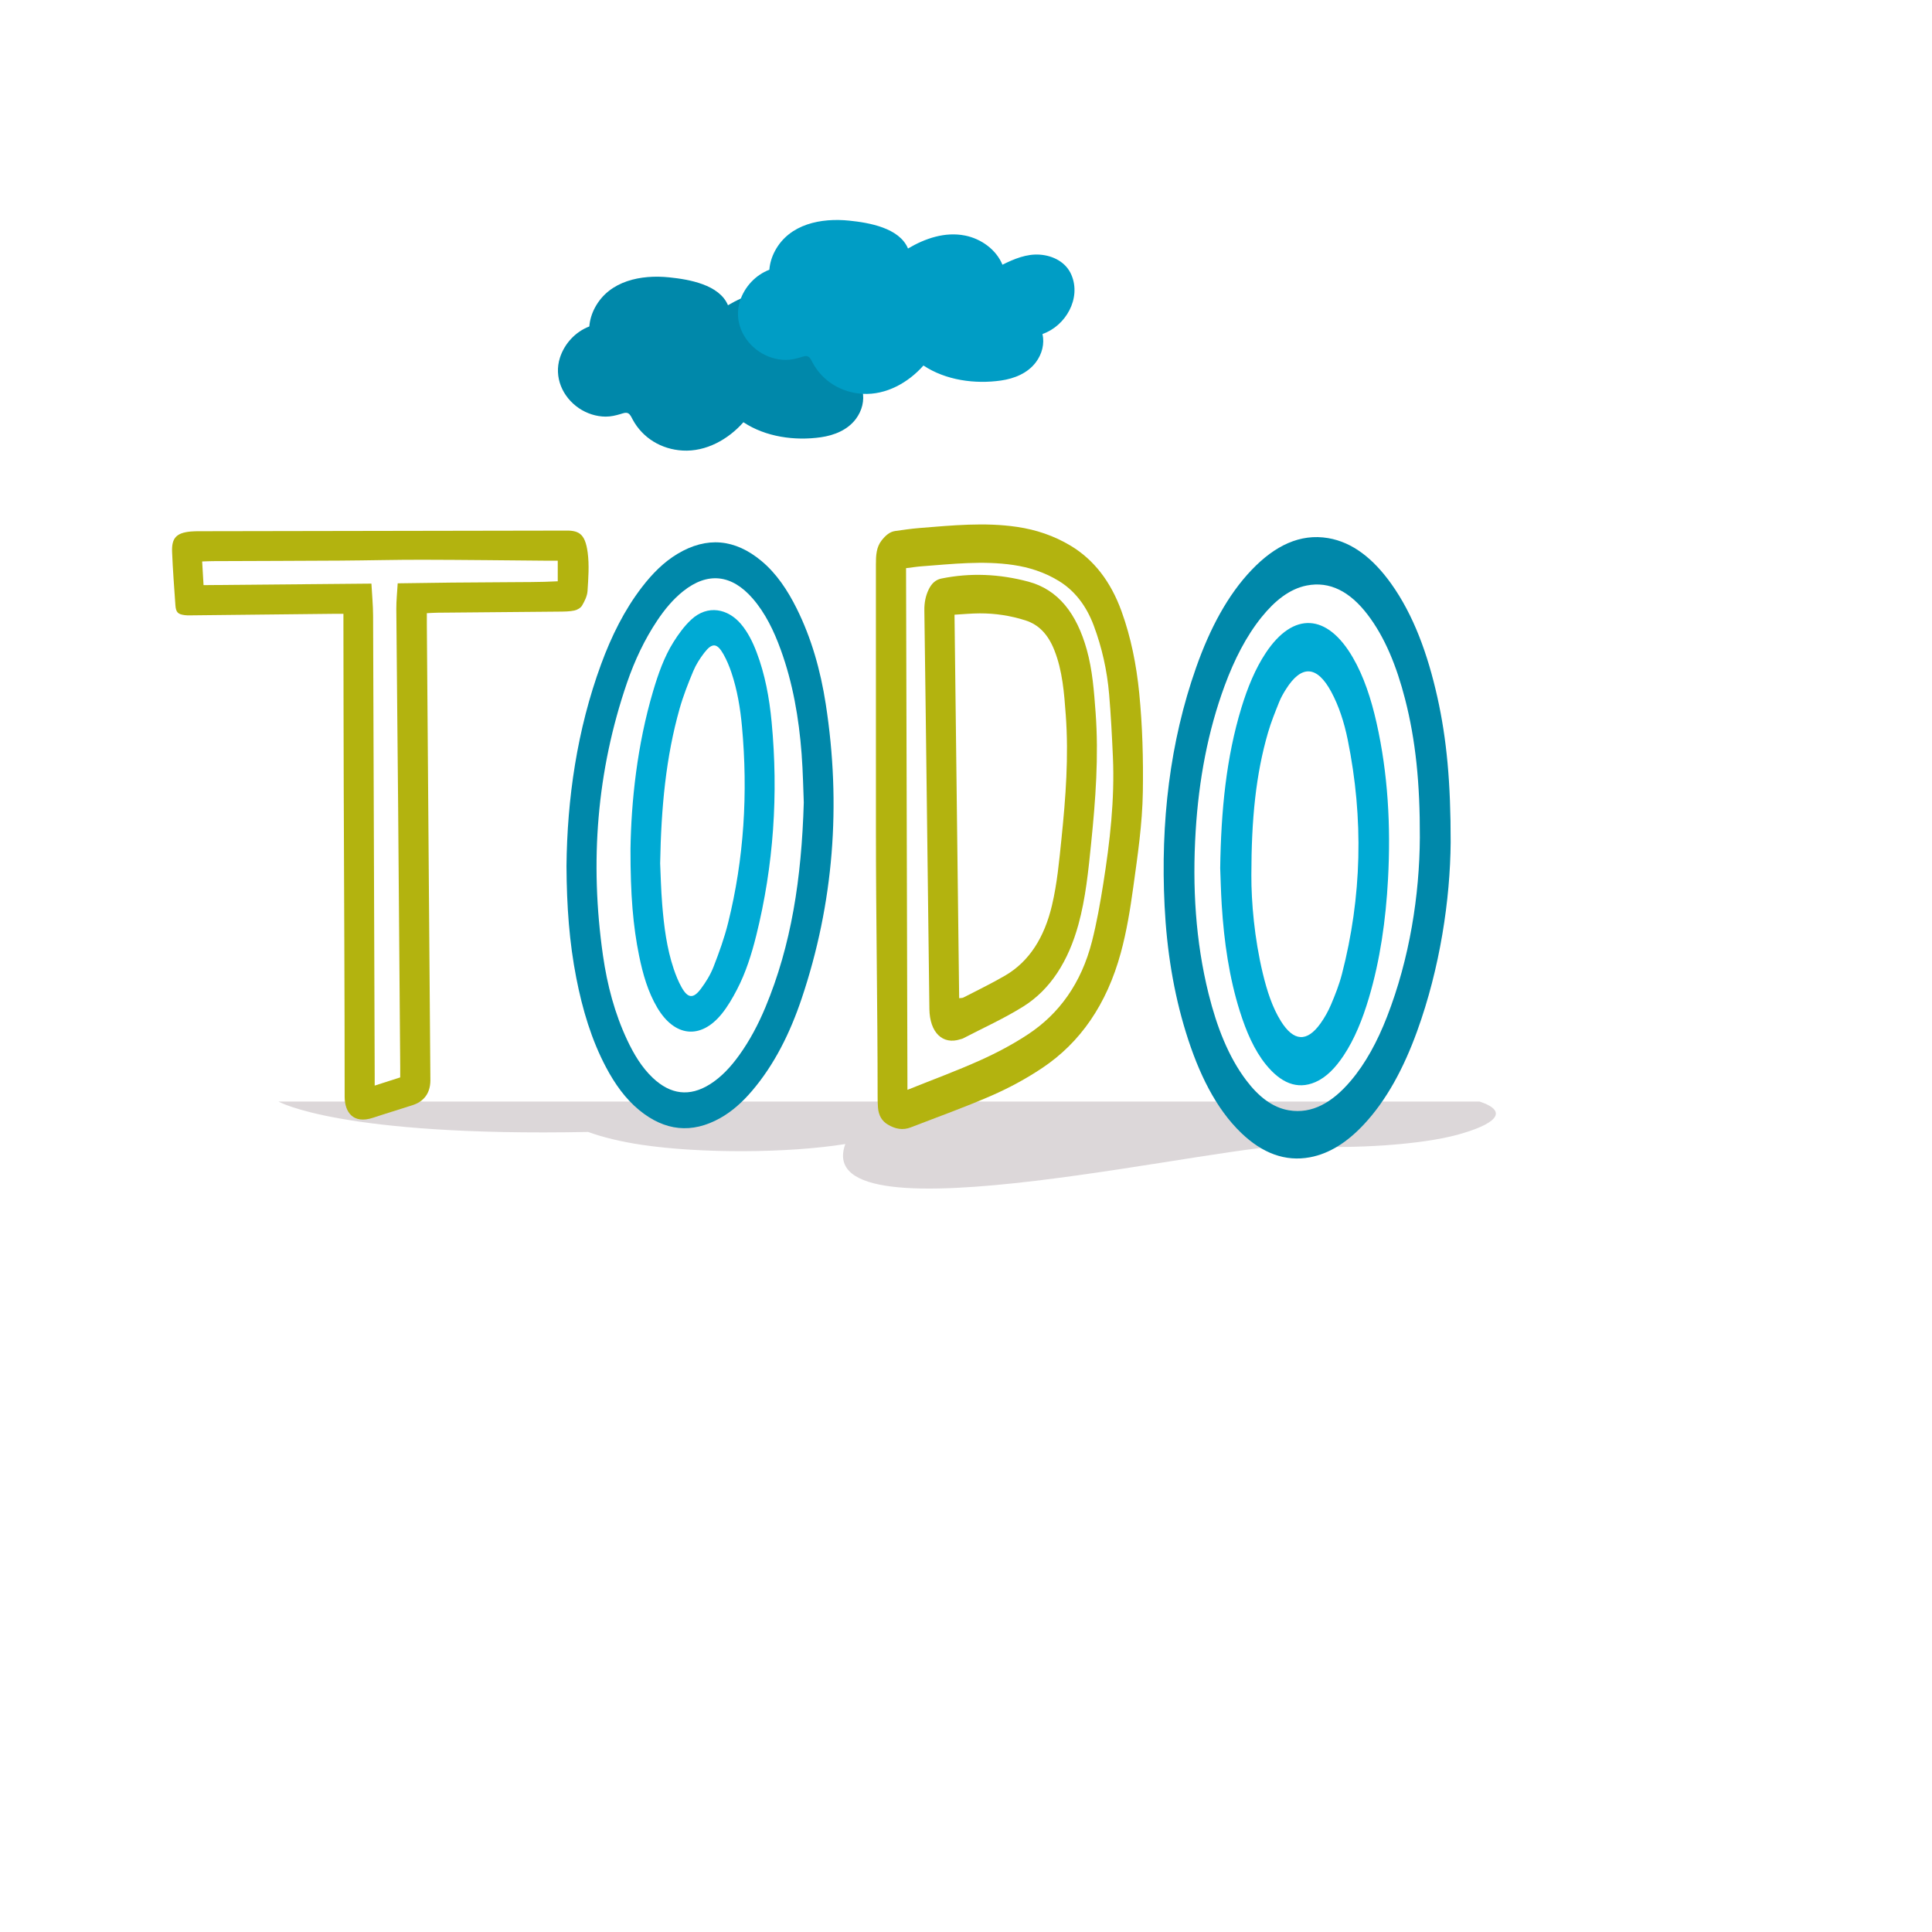 <?xml version="1.0" encoding="UTF-8" standalone="no"?>
<!-- Created with Inkscape (http://www.inkscape.org/) -->

<svg
   version="1.1"
   id="svg1"
   width="666.667"
   height="666.667"
   viewBox="0 0 666.667 666.667"
   sodipodi:docname="3686779.svg"
   inkscape:version="1.3 (0e150ed6c4, 2023-07-21)"
   xmlns:inkscape="http://www.inkscape.org/namespaces/inkscape"
   xmlns:sodipodi="http://sodipodi.sourceforge.net/DTD/sodipodi-0.dtd"
   xmlns="http://www.w3.org/2000/svg"
   xmlns:svg="http://www.w3.org/2000/svg">
  <defs
     id="defs1">
    <clipPath
       clipPathUnits="userSpaceOnUse"
       id="clipPath69">
      <path
         d="M 0,500 H 500 V 0 H 0 Z"
         transform="translate(-152.147,-279.433)"
         id="path69" />
    </clipPath>
    <clipPath
       clipPathUnits="userSpaceOnUse"
       id="clipPath71">
      <path
         d="M 0,500 H 500 V 0 H 0 Z"
         id="path71" />
    </clipPath>
    <clipPath
       clipPathUnits="userSpaceOnUse"
       id="clipPath73">
      <path
         d="M 0,500 H 500 V 0 H 0 Z"
         id="path73" />
    </clipPath>
    <clipPath
       clipPathUnits="userSpaceOnUse"
       id="clipPath75">
      <path
         d="M 0,500 H 500 V 0 H 0 Z"
         id="path75" />
    </clipPath>
    <clipPath
       clipPathUnits="userSpaceOnUse"
       id="clipPath77">
      <path
         d="M 0,500 H 500 V 0 H 0 Z"
         transform="translate(-171.053,-352.833)"
         id="path77" />
    </clipPath>
    <clipPath
       clipPathUnits="userSpaceOnUse"
       id="clipPath79">
      <path
         d="M 0,500 H 500 V 0 H 0 Z"
         id="path79" />
    </clipPath>
    <clipPath
       clipPathUnits="userSpaceOnUse"
       id="clipPath81">
      <path
         d="M 0,500 H 500 V 0 H 0 Z"
         id="path81" />
    </clipPath>
    <clipPath
       clipPathUnits="userSpaceOnUse"
       id="clipPath83">
      <path
         d="M 0,500 H 500 V 0 H 0 Z"
         id="path83" />
    </clipPath>
    <clipPath
       clipPathUnits="userSpaceOnUse"
       id="clipPath85">
      <path
         d="M 0,500 H 500 V 0 H 0 Z"
         transform="translate(-277.886,-329.605)"
         id="path85" />
    </clipPath>
    <clipPath
       clipPathUnits="userSpaceOnUse"
       id="clipPath87">
      <path
         d="M 0,500 H 500 V 0 H 0 Z"
         id="path87" />
    </clipPath>
    <clipPath
       clipPathUnits="userSpaceOnUse"
       id="clipPath89">
      <path
         d="M 0,500 H 500 V 0 H 0 Z"
         id="path89" />
    </clipPath>
    <clipPath
       clipPathUnits="userSpaceOnUse"
       id="clipPath91">
      <path
         d="M 0,500 H 500 V 0 H 0 Z"
         id="path91" />
    </clipPath>
    <clipPath
       clipPathUnits="userSpaceOnUse"
       id="clipPath93">
      <path
         d="M 0,500 H 500 V 0 H 0 Z"
         id="path93" />
    </clipPath>
    <clipPath
       clipPathUnits="userSpaceOnUse"
       id="clipPath95">
      <path
         d="M 0,500 H 500 V 0 H 0 Z"
         id="path95" />
    </clipPath>
    <clipPath
       clipPathUnits="userSpaceOnUse"
       id="clipPath97">
      <path
         d="M 0,500 H 500 V 0 H 0 Z"
         id="path97" />
    </clipPath>
    <clipPath
       clipPathUnits="userSpaceOnUse"
       id="clipPath99">
      <path
         d="M 0,500 H 500 V 0 H 0 Z"
         transform="translate(-259.924,-259.922)"
         id="path99" />
    </clipPath>
    <clipPath
       clipPathUnits="userSpaceOnUse"
       id="clipPath101">
      <path
         d="M 0,500 H 500 V 0 H 0 Z"
         id="path101" />
    </clipPath>
    <clipPath
       clipPathUnits="userSpaceOnUse"
       id="clipPath103">
      <path
         d="M 0,500 H 500 V 0 H 0 Z"
         id="path103" />
    </clipPath>
    <clipPath
       clipPathUnits="userSpaceOnUse"
       id="clipPath105">
      <path
         d="M 0,500 H 500 V 0 H 0 Z"
         id="path105" />
    </clipPath>
    <clipPath
       clipPathUnits="userSpaceOnUse"
       id="clipPath107">
      <path
         d="M 0,500 H 500 V 0 H 0 Z"
         id="path107" />
    </clipPath>
    <clipPath
       clipPathUnits="userSpaceOnUse"
       id="clipPath109">
      <path
         d="M 0,500 H 500 V 0 H 0 Z"
         id="path109" />
    </clipPath>
    <clipPath
       clipPathUnits="userSpaceOnUse"
       id="clipPath111">
      <path
         d="M 0,500 H 500 V 0 H 0 Z"
         id="path111" />
    </clipPath>
    <clipPath
       clipPathUnits="userSpaceOnUse"
       id="clipPath113">
      <path
         d="M 0,500 H 500 V 0 H 0 Z"
         id="path113" />
    </clipPath>
    <clipPath
       clipPathUnits="userSpaceOnUse"
       id="clipPath115">
      <path
         d="M 0,500 H 500 V 0 H 0 Z"
         id="path115" />
    </clipPath>
    <clipPath
       clipPathUnits="userSpaceOnUse"
       id="clipPath119">
      <path
         d="M 0,500 H 500 V 0 H 0 Z"
         id="path119" />
    </clipPath>
    <clipPath
       clipPathUnits="userSpaceOnUse"
       id="clipPath123">
      <path
         d="M 0,500 H 500 V 0 H 0 Z"
         id="path123" />
    </clipPath>
    <clipPath
       clipPathUnits="userSpaceOnUse"
       id="clipPath125">
      <path
         d="M 0,500 H 500 V 0 H 0 Z"
         id="path125" />
    </clipPath>
    <clipPath
       clipPathUnits="userSpaceOnUse"
       id="clipPath129">
      <path
         d="M 0,500 H 500 V 0 H 0 Z"
         id="path129" />
    </clipPath>
    <clipPath
       clipPathUnits="userSpaceOnUse"
       id="clipPath135">
      <path
         d="M 0,500 H 500 V 0 H 0 Z"
         id="path135" />
    </clipPath>
    <clipPath
       clipPathUnits="userSpaceOnUse"
       id="clipPath137">
      <path
         d="M 0,500 H 500 V 0 H 0 Z"
         id="path137" />
    </clipPath>
    <clipPath
       clipPathUnits="userSpaceOnUse"
       id="clipPath139">
      <path
         d="M 0,500 H 500 V 0 H 0 Z"
         id="path139" />
    </clipPath>
    <clipPath
       clipPathUnits="userSpaceOnUse"
       id="clipPath141">
      <path
         d="M 0,500 H 500 V 0 H 0 Z"
         id="path141" />
    </clipPath>
    <clipPath
       clipPathUnits="userSpaceOnUse"
       id="clipPath143">
      <path
         d="M 0,500 H 500 V 0 H 0 Z"
         id="path143" />
    </clipPath>
    <clipPath
       clipPathUnits="userSpaceOnUse"
       id="clipPath145">
      <path
         d="M 0,500 H 500 V 0 H 0 Z"
         id="path145" />
    </clipPath>
    <clipPath
       clipPathUnits="userSpaceOnUse"
       id="clipPath147">
      <path
         d="M 0,500 H 500 V 0 H 0 Z"
         id="path147" />
    </clipPath>
    <clipPath
       clipPathUnits="userSpaceOnUse"
       id="clipPath149">
      <path
         d="M 0,500 H 500 V 0 H 0 Z"
         id="path149" />
    </clipPath>
    <clipPath
       clipPathUnits="userSpaceOnUse"
       id="clipPath151">
      <path
         d="M 0,500 H 500 V 0 H 0 Z"
         transform="translate(-249.426,-335.125)"
         id="path151" />
    </clipPath>
    <clipPath
       clipPathUnits="userSpaceOnUse"
       id="clipPath159">
      <path
         d="M 0,500 H 500 V 0 H 0 Z"
         transform="translate(-256.633,-364.905)"
         id="path159" />
    </clipPath>
    <clipPath
       clipPathUnits="userSpaceOnUse"
       id="clipPath269">
      <path
         d="M 0,500 H 500 V 0 H 0 Z"
         transform="translate(-245.449,-346.923)"
         id="path269" />
    </clipPath>
    <clipPath
       clipPathUnits="userSpaceOnUse"
       id="clipPath271">
      <path
         d="M 0,500 H 500 V 0 H 0 Z"
         transform="translate(-145.936,-323.373)"
         id="path271" />
    </clipPath>
    <clipPath
       clipPathUnits="userSpaceOnUse"
       id="clipPath273">
      <path
         d="M 0,500 H 500 V 0 H 0 Z"
         transform="translate(-142.563,-316.805)"
         id="path273" />
    </clipPath>
    <clipPath
       clipPathUnits="userSpaceOnUse"
       id="clipPath275">
      <path
         d="M 0,500 H 500 V 0 H 0 Z"
         transform="translate(-157.169,-303.087)"
         id="path275" />
    </clipPath>
    <clipPath
       clipPathUnits="userSpaceOnUse"
       id="clipPath277">
      <path
         d="M 0,500 H 500 V 0 H 0 Z"
         transform="translate(-198.097,-338.338)"
         id="path277" />
    </clipPath>
    <clipPath
       clipPathUnits="userSpaceOnUse"
       id="clipPath279">
      <path
         d="M 0,500 H 500 V 0 H 0 Z"
         transform="translate(-198.097,-331.356)"
         id="path279" />
    </clipPath>
    <clipPath
       clipPathUnits="userSpaceOnUse"
       id="clipPath281">
      <path
         d="M 0,500 H 500 V 0 H 0 Z"
         transform="translate(-222.99,-319.876)"
         id="path281" />
    </clipPath>
    <clipPath
       clipPathUnits="userSpaceOnUse"
       id="clipPath283">
      <path
         d="M 0,500 H 500 V 0 H 0 Z"
         transform="translate(-222.99,-313.663)"
         id="path283" />
    </clipPath>
    <clipPath
       clipPathUnits="userSpaceOnUse"
       id="clipPath19-9">
      <path
         d="M 0,500 H 500 V 0 H 0 Z"
         transform="translate(-129.981,-349.177)"
         id="path19-7" />
    </clipPath>
    <clipPath
       clipPathUnits="userSpaceOnUse"
       id="clipPath21-8">
      <path
         d="M 0,500 H 500 V 0 H 0 Z"
         transform="translate(-268.703,-250.439)"
         id="path21-2" />
    </clipPath>
    <clipPath
       clipPathUnits="userSpaceOnUse"
       id="clipPath23-9">
      <path
         d="M 0,500 H 500 V 0 H 0 Z"
         transform="translate(-241.874,-303.347)"
         id="path23-1" />
    </clipPath>
    <clipPath
       clipPathUnits="userSpaceOnUse"
       id="clipPath25-4">
      <path
         d="M 0,500 H 500 V 0 H 0 Z"
         transform="translate(-398.528,-314.933)"
         id="path25-0" />
    </clipPath>
    <clipPath
       clipPathUnits="userSpaceOnUse"
       id="clipPath27-4">
      <path
         d="M 0,500 H 500 V 0 H 0 Z"
         transform="translate(-280.883,-346.289)"
         id="path27-1" />
    </clipPath>
    <clipPath
       clipPathUnits="userSpaceOnUse"
       id="clipPath29-3">
      <path
         d="M 0,500 H 500 V 0 H 0 Z"
         transform="translate(-204.702,-286.529)"
         id="path29-9" />
    </clipPath>
    <clipPath
       clipPathUnits="userSpaceOnUse"
       id="clipPath31-3">
      <path
         d="M 0,500 H 500 V 0 H 0 Z"
         transform="translate(-356.116,-309.659)"
         id="path31-9" />
    </clipPath>
    <clipPath
       clipPathUnits="userSpaceOnUse"
       id="clipPath39-2">
      <path
         d="M 0,500 H 500 V 0 H 0 Z"
         transform="translate(-214.871,-401.9)"
         id="path39-4" />
    </clipPath>
    <clipPath
       clipPathUnits="userSpaceOnUse"
       id="clipPath41-1">
      <path
         d="M 0,500 H 500 V 0 H 0 Z"
         transform="translate(-372.425,-398.312)"
         id="path41-3" />
    </clipPath>
    <clipPath
       clipPathUnits="userSpaceOnUse"
       id="clipPath13">
      <path
         d="M 0,500 H 500 V 0 H 0 Z"
         transform="translate(-467.797,-141.408)"
         id="path13" />
    </clipPath>
    <clipPath
       clipPathUnits="userSpaceOnUse"
       id="clipPath19-9-1">
      <path
         d="M 0,500 H 500 V 0 H 0 Z"
         transform="translate(-129.981,-349.177)"
         id="path19-7-5" />
    </clipPath>
    <clipPath
       clipPathUnits="userSpaceOnUse"
       id="clipPath21-8-0">
      <path
         d="M 0,500 H 500 V 0 H 0 Z"
         transform="translate(-268.703,-250.439)"
         id="path21-2-8" />
    </clipPath>
    <clipPath
       clipPathUnits="userSpaceOnUse"
       id="clipPath23-9-4">
      <path
         d="M 0,500 H 500 V 0 H 0 Z"
         transform="translate(-241.874,-303.347)"
         id="path23-1-4" />
    </clipPath>
    <clipPath
       clipPathUnits="userSpaceOnUse"
       id="clipPath25-4-9">
      <path
         d="M 0,500 H 500 V 0 H 0 Z"
         transform="translate(-398.528,-314.933)"
         id="path25-0-6" />
    </clipPath>
    <clipPath
       clipPathUnits="userSpaceOnUse"
       id="clipPath27-4-9">
      <path
         d="M 0,500 H 500 V 0 H 0 Z"
         transform="translate(-280.883,-346.289)"
         id="path27-1-3" />
    </clipPath>
    <clipPath
       clipPathUnits="userSpaceOnUse"
       id="clipPath29-3-6">
      <path
         d="M 0,500 H 500 V 0 H 0 Z"
         transform="translate(-204.702,-286.529)"
         id="path29-9-8" />
    </clipPath>
    <clipPath
       clipPathUnits="userSpaceOnUse"
       id="clipPath31-3-8">
      <path
         d="M 0,500 H 500 V 0 H 0 Z"
         transform="translate(-356.116,-309.659)"
         id="path31-9-3" />
    </clipPath>
  </defs>
  <sodipodi:namedview
     id="namedview1"
     pagecolor="#000000"
     bordercolor="#000000"
     borderopacity="0.25"
     inkscape:showpageshadow="2"
     inkscape:pageopacity="0.0"
     inkscape:pagecheckerboard="0"
     inkscape:deskcolor="#d1d1d1"
     inkscape:zoom="0.55424999"
     inkscape:cx="25.25936"
     inkscape:cy="132.61164"
     inkscape:window-width="1920"
     inkscape:window-height="974"
     inkscape:window-x="-11"
     inkscape:window-y="-11"
     inkscape:window-maximized="1"
     inkscape:current-layer="layer-MC1"
     inkscape:export-bgcolor="#00000000">
    <inkscape:page
       x="0"
       y="0"
       inkscape:label="1"
       id="page1"
       width="666.667"
       height="666.667"
       margin="0"
       bleed="0" />
  </sodipodi:namedview>
  <g
     id="layer-MC0"
     inkscape:groupmode="layer"
     inkscape:label="BACKGROUND">
    <path
       id="path1"
       d="M 0,0 H 500 V 500 H 0 Z"
       style="fill:none;fill-opacity:1;fill-rule:nonzero;stroke:none"
       transform="matrix(1.333,0,0,-1.333,0,666.667)" />
  </g>
  <g
     id="layer-MC1"
     inkscape:groupmode="layer"
     inkscape:label="OBJECTS">
    <path
       id="path38"
       d="m 0,0 c -1.409,3.285 -4.73,4.971 -8.168,5.218 -3.415,0.246 -6.653,-1.097 -9.677,-2.604 -1.63,3.937 -5.519,6.72 -9.679,7.549 -5.171,1.029 -10.332,-0.725 -14.768,-3.359 -2.235,5.36 -10.102,6.692 -15.195,7.218 -7.262,0.749 -15.462,-0.826 -19.216,-7.787 -0.839,-1.556 -1.348,-3.231 -1.483,-4.922 -3.556,-1.36 -6.41,-4.39 -7.601,-8.084 -1.617,-5.017 0.652,-10.169 4.893,-13.062 2.025,-1.38 4.508,-2.191 6.963,-2.194 1.324,-0.002 2.552,0.291 3.81,0.662 0.582,0.173 1.369,0.502 1.966,0.207 0.581,-0.287 0.893,-1.074 1.186,-1.617 2.61,-4.828 7.454,-7.716 12.92,-8.034 6.061,-0.352 11.82,2.873 15.755,7.329 5.762,-3.821 13.323,-4.855 20.064,-3.885 3.447,0.496 6.897,1.87 9.042,4.731 1.601,2.134 2.273,4.782 1.709,7.31 C -1.489,-13.245 2.624,-6.117 0,0"
       style="fill:#0088aa;fill-opacity:1;fill-rule:nonzero;stroke:none"
       transform="matrix(1.333,0,0,-1.333,307.574,114.399)"
       clip-path="url(#clipPath39-2)" />
    <path
       id="path40"
       d="m 0,0 c -1.409,3.285 -4.73,4.971 -8.168,5.218 -3.415,0.246 -6.653,-1.097 -9.678,-2.604 -1.629,3.937 -5.517,6.72 -9.678,7.549 -5.171,1.029 -10.332,-0.725 -14.768,-3.359 -2.235,5.36 -10.102,6.692 -15.195,7.217 -7.262,0.75 -15.462,-0.825 -19.216,-7.786 -0.84,-1.556 -1.349,-3.231 -1.483,-4.922 -3.555,-1.361 -6.41,-4.391 -7.601,-8.084 -1.617,-5.018 0.651,-10.169 4.893,-13.062 2.025,-1.38 4.508,-2.191 6.963,-2.195 1.325,-0.001 2.552,0.292 3.81,0.663 0.582,0.172 1.369,0.502 1.966,0.207 0.582,-0.287 0.892,-1.074 1.186,-1.617 2.61,-4.828 7.454,-7.716 12.92,-8.034 6.061,-0.352 11.82,2.873 15.755,7.329 5.763,-3.821 13.323,-4.855 20.065,-3.885 3.447,0.496 6.896,1.87 9.041,4.731 1.601,2.134 2.274,4.782 1.709,7.31 C -1.489,-13.245 2.624,-6.117 0,0"
       style="fill:#009dc5;fill-opacity:1;fill-rule:nonzero;stroke:none"
       transform="matrix(1.333,0,0,-1.333,369.697,94.826)"
       clip-path="url(#clipPath41-1)" />
    <path
       id="path12"
       d="m 0,0 c -2.31,3.071 -6.568,4.525 -10.273,3.508 -3.78,-2.191 -31.471,31.48 -29.06,-0.611 -3.679,2.888 -9.283,2.998 -13.073,0.257 -1.341,-0.969 -2.537,-2.399 -3.455,-4.035 -15.947,1.529 -19.894,-9.506 -19.894,-9.506 h 18.503 58.68 C 3.435,-7.109 2.31,-3.071 0,0"
       style="fill:#280b17;fill-opacity:0.164;fill-rule:nonzero;stroke:none"
       transform="matrix(5.37,0,0,1.103,502.913,391.567)"
       clip-path="url(#clipPath13)"
       sodipodi:nodetypes="ccccccccc" />
    <path
       id="path18"
       d="m 0,0 c 0.164,-3.015 0.421,-5.646 0.432,-8.277 0.157,-39.625 0.282,-79.249 0.414,-118.874 0.003,-0.813 0,-1.627 0,-2.793 2.368,0.761 4.414,1.418 6.605,2.122 0,1.02 0.007,1.915 -10e-4,2.81 -0.178,22.641 -0.347,45.284 -0.541,67.926 -0.144,16.828 -0.337,33.656 -0.466,50.485 -0.016,2.168 0.226,4.338 0.358,6.677 4.791,0.066 9.377,0.142 13.964,0.188 4.599,0.047 9.199,0.045 13.798,0.098 4.562,0.053 9.131,-0.016 13.669,0.239 v 5.327 c -0.934,0 -1.681,-0.005 -2.429,0.001 C 34.949,6.017 24.095,6.156 13.241,6.177 6.156,6.19 -0.929,5.999 -8.015,5.955 -19.023,5.886 -30.032,5.867 -41.041,5.82 -41.916,5.817 -42.792,5.767 -43.818,5.734 -43.69,3.555 -43.579,1.643 -43.459,-0.392 -28.85,-0.26 -14.552,-0.131 0,0 m -7.249,-7.821 c -1.214,0 -2.038,0.008 -2.862,-0.001 -11.99,-0.128 -23.979,-0.26 -35.969,-0.386 -0.753,-0.008 -1.516,-0.049 -2.259,0.047 -1.782,0.231 -2.278,0.75 -2.408,2.613 -0.319,4.591 -0.674,9.182 -0.855,13.78 -0.141,3.581 1.129,4.883 4.727,5.248 0.823,0.084 1.657,0.082 2.485,0.083 31.145,0.056 62.29,0.107 93.435,0.16 0.227,0 0.453,-0.007 0.679,0 3.794,0.11 5.573,-0.515 6.256,-5.693 0.43,-3.26 0.171,-6.636 -0.04,-9.944 -0.082,-1.287 -0.74,-2.61 -1.407,-3.759 -0.358,-0.619 -1.241,-1.13 -1.974,-1.288 -1.239,-0.267 -2.544,-0.275 -3.823,-0.288 -10.557,-0.106 -21.114,-0.187 -31.671,-0.283 -0.817,-0.008 -1.634,-0.071 -2.721,-0.12 0,-1.111 -0.007,-2.07 0.001,-3.028 0.301,-38.799 0.603,-77.597 0.905,-116.395 0.004,-0.528 0.014,-1.057 0.01,-1.586 -0.028,-3.122 -1.572,-5.344 -4.489,-6.306 -3.435,-1.131 -6.906,-2.155 -10.337,-3.296 -5.183,-1.725 -7.365,1.473 -7.364,5.426 0.005,26.646 -0.155,53.292 -0.243,79.939 -0.046,13.964 -0.052,27.929 -0.076,41.894 -0.001,0.965 0,1.931 0,3.183"
       style="fill:#b3b30f;fill-opacity:1;fill-rule:nonzero;stroke:none"
       transform="matrix(1.333,0,0,-1.333,128.167,201.386)"
       clip-path="url(#clipPath19-9-1)" />
    <path
       id="path20"
       d="m 0,0 c 6.681,2.094 12.839,3.854 18.871,5.974 4.253,1.493 8.466,3.22 12.466,5.291 7.854,4.067 13.655,10.164 16.439,18.712 1.232,3.782 2.118,7.695 2.912,11.599 1.717,8.44 2.984,16.946 2.496,25.603 -0.238,4.215 -0.518,8.434 -0.975,12.63 -0.527,4.827 -1.866,9.451 -3.972,13.851 -1.971,4.119 -5.038,7.123 -9.122,9.058 -3.706,1.755 -7.643,2.725 -11.72,3.192 -7.916,0.905 -15.809,0.192 -23.706,-0.267 -1.263,-0.073 -2.52,-0.231 -4.051,-0.376 C -0.241,70.265 -0.121,35.385 0,0 m -8.16,52.362 c 0,17.894 0.004,35.789 -0.006,53.683 -10e-4,1.768 0.099,3.455 1.477,4.818 1,0.99 2.086,1.748 3.501,1.902 2.098,0.229 4.197,0.473 6.302,0.604 8.43,0.525 16.858,1.197 25.304,0.221 4.835,-0.559 9.501,-1.752 13.895,-3.824 5.944,-2.803 10.329,-7.205 13.111,-13.214 C 57.859,91.293 59.272,85.773 60,80.046 60.839,73.439 61.066,66.805 60.936,60.156 60.808,53.639 59.584,47.257 58.451,40.867 57.661,36.408 56.744,31.991 55.246,27.692 51.584,17.18 44.666,9.498 34.913,4.418 30.717,2.232 26.299,0.378 21.819,-1.15 14.906,-3.508 7.854,-5.46 0.859,-7.577 c -2.046,-0.619 -3.988,-0.341 -5.926,0.561 -1.526,0.71 -2.387,1.801 -2.563,3.434 -0.088,0.824 -0.093,1.658 -0.093,2.487 -0.005,17.819 -0.437,35.638 -0.437,53.457 -0.144,0 0.144,0 0,0"
       style="fill:#b3b30f;fill-opacity:1;fill-rule:nonzero;stroke:none"
       transform="matrix(1.333,0,0,-1.71,313.13,376.062)"
       clip-path="url(#clipPath21-8-0)" />
    <path
       id="path22"
       d="m 0,0 c -0.125,2.456 -0.199,6.534 -0.564,10.585 -0.702,7.773 -2.275,15.362 -5.388,22.566 -1.778,4.113 -3.989,7.957 -7.238,11.111 -5.47,5.308 -11.712,5.857 -18.058,1.604 -2.594,-1.739 -4.764,-3.929 -6.699,-6.362 -3.263,-4.101 -5.817,-8.63 -7.798,-13.464 -7.842,-19.143 -9.701,-38.946 -6.237,-59.27 1.093,-6.418 3.05,-12.605 6.254,-18.329 1.743,-3.113 3.805,-5.987 6.629,-8.229 4.61,-3.657 9.538,-4.164 14.768,-1.419 2.985,1.567 5.429,3.79 7.606,6.327 2.717,3.165 4.93,6.666 6.784,10.394 C -3.228,-30.989 -0.578,-16.552 0,0 m -61.427,-13.821 c 0.171,14.574 2.712,29.578 8.954,43.83 2.678,6.116 6.045,11.816 10.583,16.763 2.671,2.913 5.654,5.446 9.204,7.226 7.561,3.793 14.849,3.279 21.776,-1.581 3.833,-2.689 6.691,-6.28 9.065,-10.276 3.824,-6.434 6.179,-13.436 7.529,-20.74 4.046,-21.907 2.063,-43.28 -6.235,-63.983 -2.997,-7.477 -7.056,-14.345 -12.859,-20.054 -2.436,-2.398 -5.135,-4.443 -8.238,-5.901 -7.322,-3.438 -14.331,-2.831 -20.981,1.753 -3.534,2.436 -6.26,5.646 -8.54,9.248 -3.796,6 -6.128,12.588 -7.728,19.461 -1.788,7.681 -2.473,15.483 -2.53,24.254"
       style="fill:#0088aa;fill-opacity:1;fill-rule:nonzero;stroke:none"
       transform="matrix(1.333,0,0,-1.589,277.358,276.914)"
       clip-path="url(#clipPath23-9-4)" />
    <path
       id="path24"
       d="m 0,0 c 0.048,8.917 -1.058,15.957 -3.721,22.713 -2.103,5.337 -5.042,10.123 -9.459,13.881 -4.415,3.756 -9.486,5.493 -15.286,4.749 -4.31,-0.553 -8.029,-2.491 -11.372,-5.193 -3.864,-3.124 -6.87,-6.97 -9.306,-11.277 -4.187,-7.405 -6.49,-15.393 -7.282,-23.835 -0.857,-9.141 -0.035,-18.084 3.262,-26.714 2.075,-5.43 5.002,-10.312 9.45,-14.155 3.091,-2.67 6.599,-4.476 10.718,-4.932 5.887,-0.653 10.982,1.287 15.576,4.808 3.762,2.883 6.734,6.478 9.151,10.527 C -2.554,-19.854 -0.075,-9.405 0,0 m 7.757,-0.812 c -0.117,-9.356 -2.661,-20.576 -8.433,-30.959 -3.376,-6.075 -7.706,-11.35 -13.46,-15.347 -4.087,-2.84 -8.543,-4.753 -13.522,-5.358 -6.243,-0.758 -11.987,0.675 -17.274,3.979 -6.415,4.009 -10.768,9.802 -13.96,16.542 -3.103,6.552 -4.804,13.502 -5.351,20.699 -1.048,13.779 1.323,26.913 7.937,39.144 3.455,6.391 7.955,11.918 14.009,16.038 5.795,3.943 12.137,5.976 19.22,5.195 6.146,-0.678 11.362,-3.371 15.875,-7.492 C -1.603,36.517 1.979,30.113 4.411,23.016 6.781,16.097 7.773,8.951 7.757,-0.812"
       style="fill:#0088aa;fill-opacity:1;fill-rule:nonzero;stroke:none"
       transform="matrix(1.371,0,0,-2.103,489.94,288.983)"
       clip-path="url(#clipPath25-4-9)" />
    <path
       id="path26"
       d="m 0,0 c 0.403,-25.935 0.804,-51.607 1.204,-77.385 0.511,0.055 0.824,0.023 1.082,0.127 3.63,1.467 7.305,2.836 10.863,4.46 6.186,2.824 10.108,7.644 12.082,14.151 1.344,4.431 1.871,8.989 2.471,13.547 1.086,8.238 1.879,16.482 1.103,24.805 -0.421,4.512 -0.846,8.978 -2.961,13.138 C 24.219,-3.961 21.801,-2 18.374,-1.149 14.478,-0.181 10.52,0.283 6.514,0.272 4.428,0.267 2.342,0.104 0,0 m -7.144,-39.242 c -0.215,13.36 -0.42,26.72 -0.662,40.079 -0.028,1.568 0.311,2.967 1.144,4.293 0.776,1.238 1.844,1.943 3.272,2.169 7.534,1.191 15.017,0.926 22.482,-0.623 7.768,-1.613 12.539,-6.447 15.151,-13.74 1.467,-4.099 1.871,-8.366 2.278,-12.654 0.842,-8.861 -0.005,-17.63 -1.151,-26.403 -0.723,-5.542 -1.418,-11.069 -3.287,-16.381 -2.599,-7.386 -7.23,-13.114 -14.247,-16.543 -5.064,-2.475 -10.427,-4.337 -15.658,-6.466 -0.208,-0.085 -0.441,-0.105 -0.659,-0.161 -4.605,-1.178 -7.945,1.367 -8.022,6.125 -0.216,13.435 -0.428,26.87 -0.641,40.305"
       style="fill:#b3b30f;fill-opacity:1;fill-rule:nonzero;stroke:none"
       transform="matrix(1.333,0,0,-1.71,329.369,212.114)"
       clip-path="url(#clipPath27-4-9)" />
    <path
       id="path28"
       d="m 0,0 c 0.123,-2.193 0.207,-5.668 0.539,-9.119 0.463,-4.808 1.175,-9.591 2.97,-14.12 0.552,-1.393 1.206,-2.778 2.027,-4.025 1.624,-2.465 3.035,-2.598 5.014,-0.346 1.281,1.456 2.471,3.093 3.275,4.846 1.44,3.142 2.804,6.361 3.77,9.673 4.129,14.154 5.163,28.602 3.587,43.239 -0.437,4.053 -1.228,8.06 -2.731,11.873 -0.549,1.392 -1.224,2.767 -2.047,4.013 -1.655,2.507 -2.931,2.608 -4.982,0.346 C 10.319,45.163 9.289,43.799 8.568,42.333 7.241,39.635 5.967,36.879 5.022,34.03 1.5,23.408 0.263,12.415 0,0 m -7.678,3.173 c 0.187,10.446 1.7,22.832 5.866,34.792 1.32,3.787 2.856,7.5 5.239,10.743 1.325,1.804 2.841,3.56 4.583,4.946 4.305,3.426 9.578,2.414 12.918,-0.955 1.781,-1.797 3.027,-3.932 4.049,-6.222 2.177,-4.875 3.29,-10.04 3.876,-15.298 1.779,-15.936 0.528,-31.64 -3.975,-47.052 -1.208,-4.135 -2.711,-8.178 -4.962,-11.868 -1.172,-1.919 -2.468,-3.825 -4.018,-5.44 -5.427,-5.658 -12.163,-5.039 -16.652,1.421 -2.406,3.463 -3.729,7.391 -4.7,11.448 C -7,-13.854 -7.703,-6.944 -7.678,3.173"
       style="fill:#00aad4;fill-opacity:1;fill-rule:nonzero;stroke:none"
       transform="matrix(1.333,0,0,-1.567,227.795,297.926)"
       clip-path="url(#clipPath29-3-6)" />
    <path
       id="path30"
       d="m 0,0 c -0.019,-4.307 0.757,-10.183 2.876,-15.834 1.065,-2.844 2.42,-5.531 4.569,-7.73 3.203,-3.278 6.534,-3.423 9.948,-0.363 1,0.897 1.925,1.934 2.665,3.054 1.032,1.566 2.044,3.194 2.741,4.926 5.006,12.422 5.503,25.05 1.449,37.827 -0.895,2.822 -2.23,5.445 -4.146,7.725 -3.568,4.244 -7.48,4.389 -11.374,0.432 C 8.097,29.395 7.473,28.713 7,27.954 6.007,26.358 4.983,24.759 4.208,23.054 1.126,16.278 0.013,9.093 0,0 m -7.844,1.113 c 0.211,9.399 1.537,17.916 5.335,25.908 1.565,3.295 3.517,6.329 6.157,8.877 6.901,6.66 15.417,6.377 21.871,-0.74 2.781,-3.067 4.626,-6.683 5.987,-10.557 2.874,-8.182 3.611,-16.623 2.891,-25.213 -0.558,-6.659 -2.001,-13.116 -4.825,-19.21 -1.596,-3.446 -3.598,-6.626 -6.352,-9.284 -2.037,-1.966 -4.341,-3.511 -7.092,-4.279 -4.665,-1.302 -8.792,-0.089 -12.491,2.843 -2.895,2.294 -4.92,5.286 -6.533,8.567 -2.663,5.419 -3.98,11.207 -4.564,17.178 -0.212,2.176 -0.286,4.365 -0.384,5.91"
       style="fill:#00aad4;fill-opacity:1;fill-rule:nonzero;stroke:none"
       transform="matrix(1.371,0,0,-2.138,431.801,302.005)"
       clip-path="url(#clipPath31-3-8)" />
  </g>
</svg>
